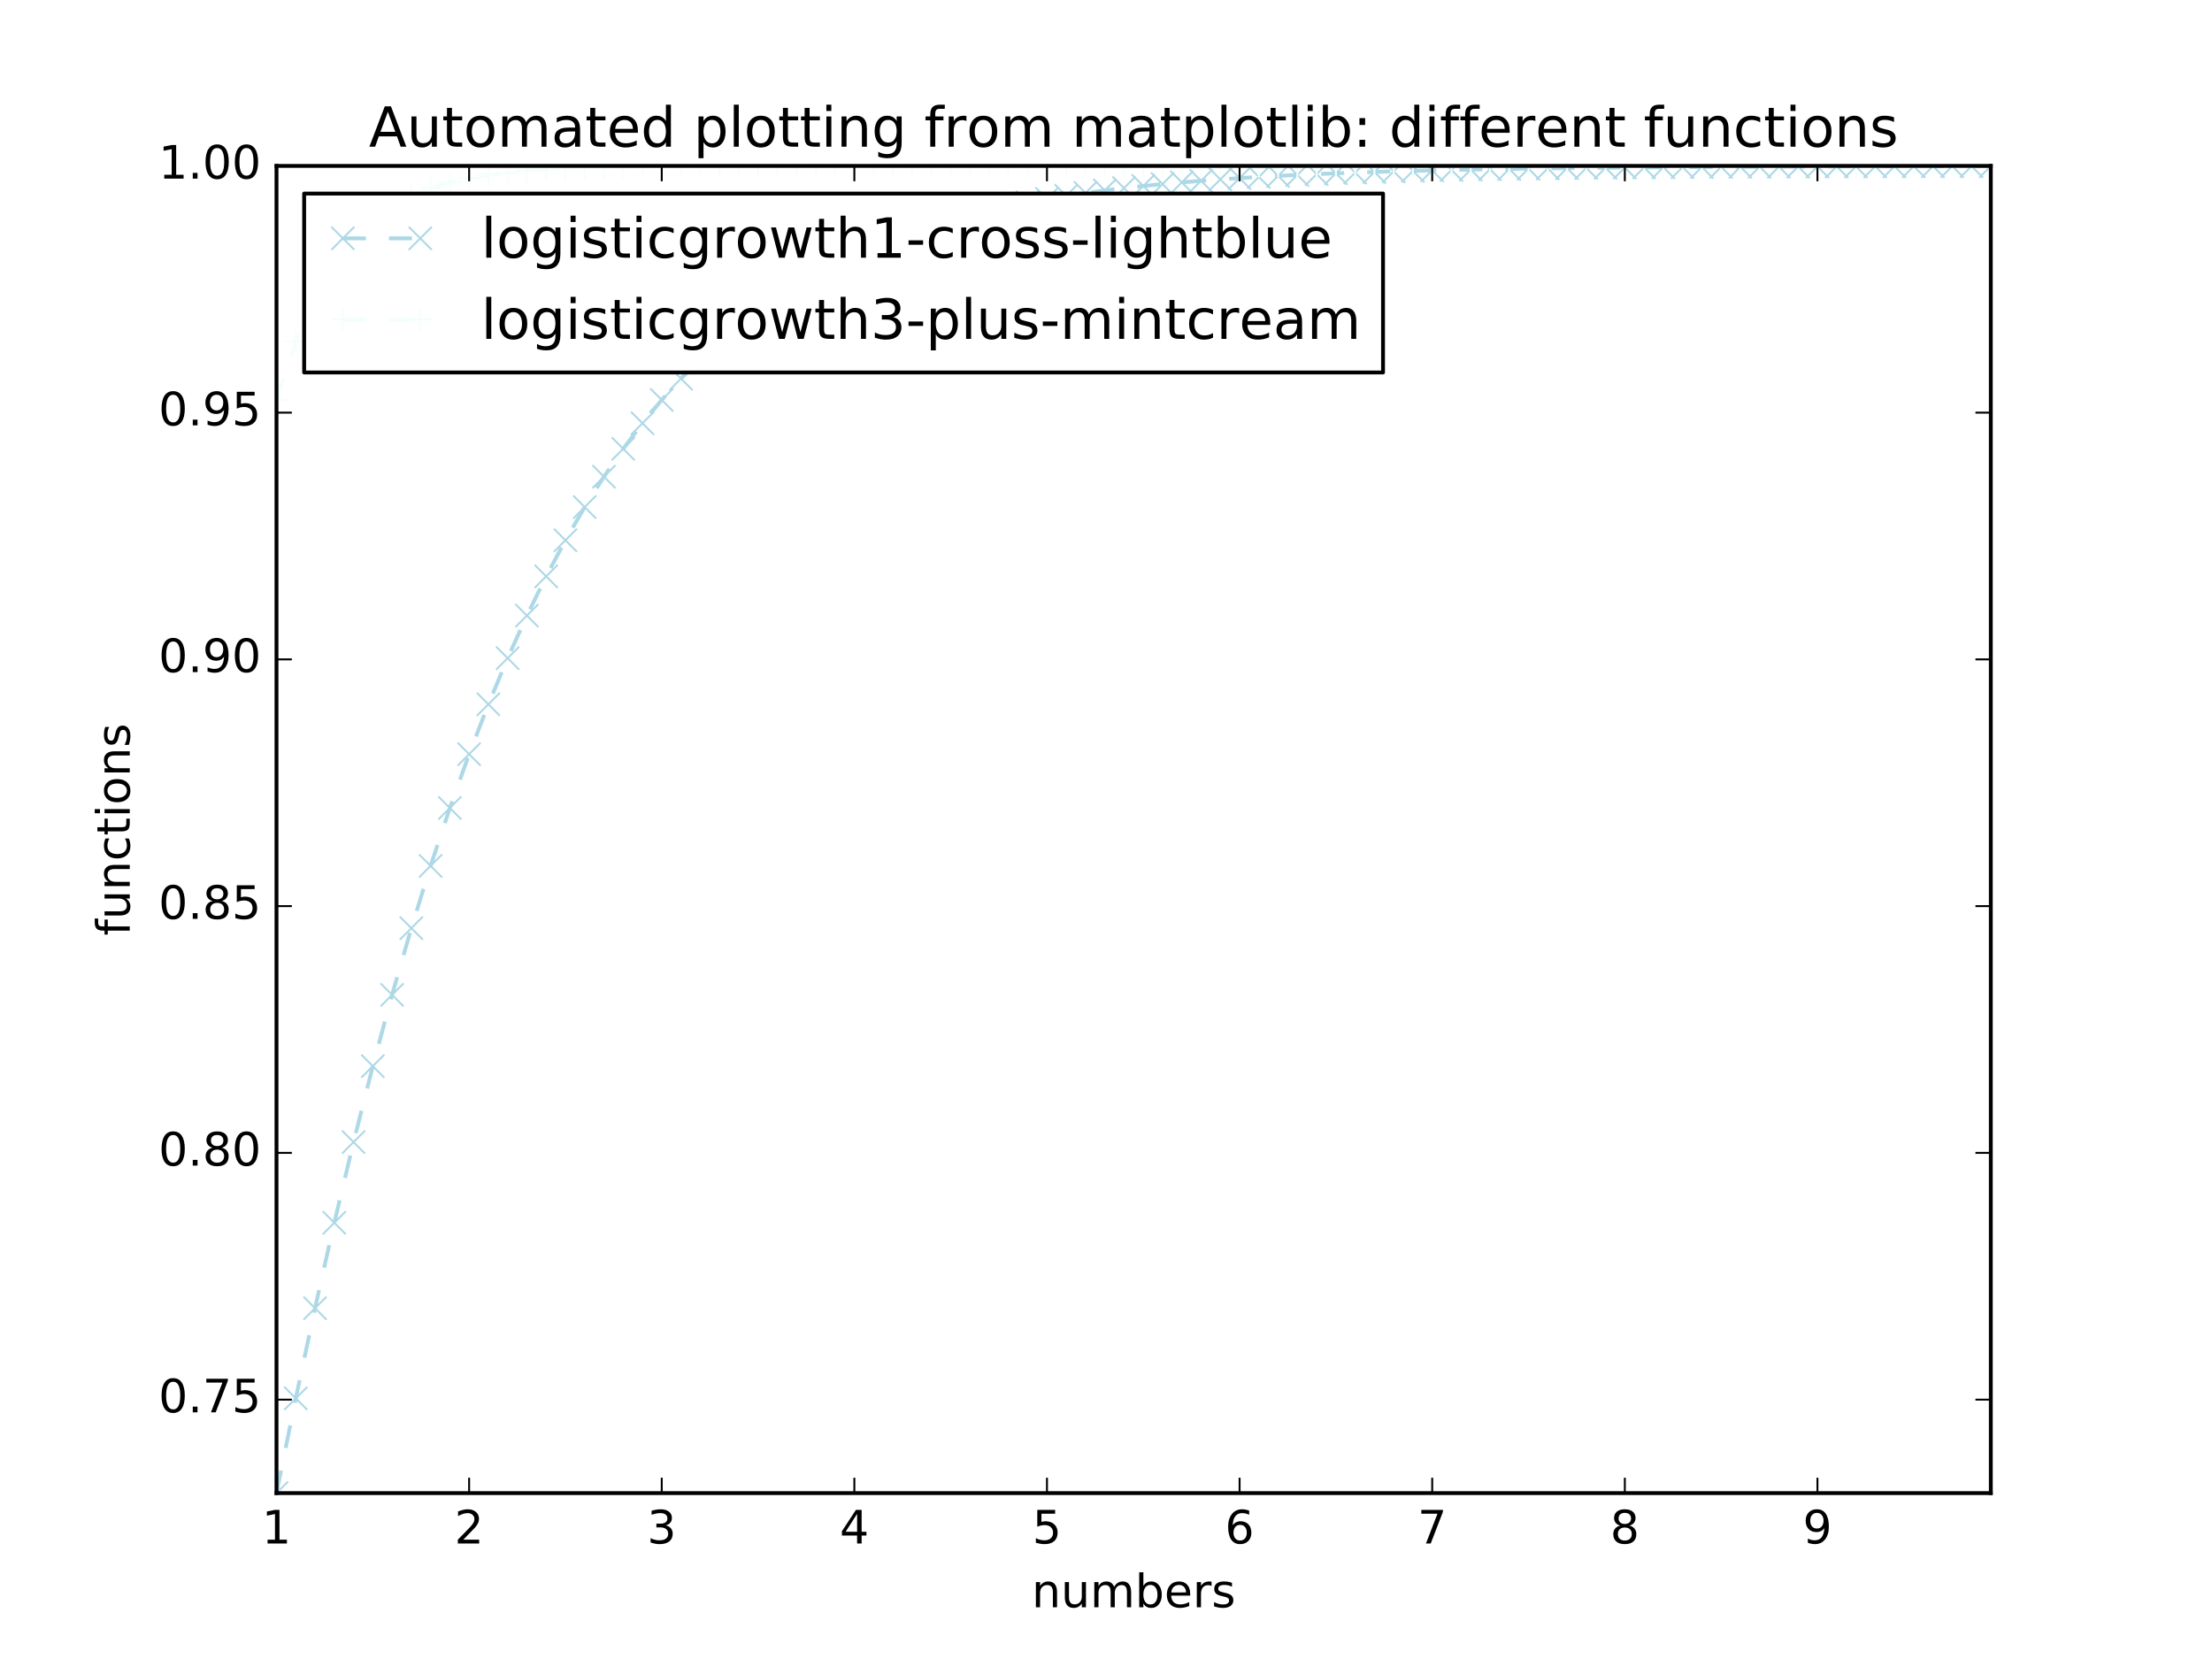 <?xml version="1.0" encoding="utf-8" standalone="no"?>
<!DOCTYPE svg PUBLIC "-//W3C//DTD SVG 1.1//EN"
  "http://www.w3.org/Graphics/SVG/1.1/DTD/svg11.dtd">
<!-- Created with matplotlib (http://matplotlib.org/) -->
<svg height="432pt" version="1.1" viewBox="0 0 576 432" width="576pt" xmlns="http://www.w3.org/2000/svg" xmlns:xlink="http://www.w3.org/1999/xlink">
 <defs>
  <style type="text/css">
*{stroke-linecap:butt;stroke-linejoin:round;stroke-miterlimit:100000;}
  </style>
 </defs>
 <g id="figure_1">
  <g id="patch_1">
   <path d="M 0 432 
L 576 432 
L 576 0 
L 0 0 
z
" style="fill:#ffffff;"/>
  </g>
  <g id="axes_1">
   <g id="patch_2">
    <path d="M 72 388.8 
L 518.4 388.8 
L 518.4 43.2 
L 72 43.2 
z
" style="fill:#ffffff;"/>
   </g>
   <g id="line2d_1">
    <path clip-path="url(#p8cfa46ae1d)" d="M 72 388.8 
L 77.016 364.125 
L 82.031 340.654 
L 87.047 318.41 
L 92.063 297.401 
L 97.079 277.624 
L 102.094 259.063 
L 107.11 241.694 
L 112.126 225.484 
L 117.142 210.394 
L 122.157 196.38 
L 127.173 183.394 
L 132.189 171.383 
L 137.204 160.296 
L 142.22 150.08 
L 147.236 140.681 
L 152.252 132.046 
L 157.267 124.123 
L 162.283 116.864 
L 167.299 110.219 
L 172.315 104.144 
L 177.33 98.594 
L 182.346 93.529 
L 187.362 88.91 
L 192.378 84.701 
L 197.393 80.867 
L 202.409 77.378 
L 207.425 74.204 
L 212.44 71.318 
L 217.456 68.696 
L 222.472 66.313 
L 227.488 64.149 
L 232.503 62.185 
L 237.519 60.403 
L 242.535 58.786 
L 247.551 57.319 
L 252.566 55.988 
L 257.582 54.782 
L 262.598 53.689 
L 267.613 52.698 
L 272.629 51.801 
L 277.645 50.987 
L 282.661 50.25 
L 287.676 49.583 
L 292.692 48.978 
L 297.708 48.43 
L 302.724 47.934 
L 307.739 47.485 
L 312.755 47.079 
L 317.771 46.711 
L 322.787 46.377 
L 327.802 46.076 
L 332.818 45.803 
L 337.834 45.555 
L 342.849 45.332 
L 347.865 45.129 
L 352.881 44.946 
L 357.897 44.78 
L 362.912 44.63 
L 367.928 44.494 
L 372.944 44.371 
L 377.96 44.259 
L 382.975 44.159 
L 387.991 44.068 
L 393.007 43.985 
L 398.022 43.91 
L 403.038 43.843 
L 408.054 43.782 
L 413.07 43.726 
L 418.085 43.676 
L 423.101 43.631 
L 428.117 43.59 
L 433.133 43.553 
L 438.148 43.519 
L 443.164 43.489 
L 448.18 43.461 
L 453.196 43.437 
L 458.211 43.414 
L 463.227 43.394 
L 468.243 43.375 
L 473.258 43.359 
L 478.274 43.343 
L 483.29 43.33 
L 488.306 43.317 
L 493.321 43.306 
L 498.337 43.296 
L 503.353 43.287 
L 508.369 43.279 
L 513.384 43.271 
L 518.4 43.264 
" style="fill:none;stroke:#add8e6;stroke-dasharray:6,6;stroke-dashoffset:0.0;"/>
    <defs>
     <path d="M -3 3 
L 3 -3 
M -3 -3 
L 3 3 
" id="md447874182" style="stroke:#add8e6;stroke-width:0.5;"/>
    </defs>
    <g clip-path="url(#p8cfa46ae1d)">
     <use style="fill:none;stroke:#add8e6;stroke-width:0.5;" x="72.0" xlink:href="#md447874182" y="388.8"/>
     <use style="fill:none;stroke:#add8e6;stroke-width:0.5;" x="77.016" xlink:href="#md447874182" y="364.125"/>
     <use style="fill:none;stroke:#add8e6;stroke-width:0.5;" x="82.031" xlink:href="#md447874182" y="340.654"/>
     <use style="fill:none;stroke:#add8e6;stroke-width:0.5;" x="87.047" xlink:href="#md447874182" y="318.41"/>
     <use style="fill:none;stroke:#add8e6;stroke-width:0.5;" x="92.063" xlink:href="#md447874182" y="297.401"/>
     <use style="fill:none;stroke:#add8e6;stroke-width:0.5;" x="97.079" xlink:href="#md447874182" y="277.624"/>
     <use style="fill:none;stroke:#add8e6;stroke-width:0.5;" x="102.094" xlink:href="#md447874182" y="259.063"/>
     <use style="fill:none;stroke:#add8e6;stroke-width:0.5;" x="107.11" xlink:href="#md447874182" y="241.694"/>
     <use style="fill:none;stroke:#add8e6;stroke-width:0.5;" x="112.126" xlink:href="#md447874182" y="225.484"/>
     <use style="fill:none;stroke:#add8e6;stroke-width:0.5;" x="117.142" xlink:href="#md447874182" y="210.394"/>
     <use style="fill:none;stroke:#add8e6;stroke-width:0.5;" x="122.157" xlink:href="#md447874182" y="196.38"/>
     <use style="fill:none;stroke:#add8e6;stroke-width:0.5;" x="127.173" xlink:href="#md447874182" y="183.394"/>
     <use style="fill:none;stroke:#add8e6;stroke-width:0.5;" x="132.189" xlink:href="#md447874182" y="171.383"/>
     <use style="fill:none;stroke:#add8e6;stroke-width:0.5;" x="137.204" xlink:href="#md447874182" y="160.296"/>
     <use style="fill:none;stroke:#add8e6;stroke-width:0.5;" x="142.22" xlink:href="#md447874182" y="150.08"/>
     <use style="fill:none;stroke:#add8e6;stroke-width:0.5;" x="147.236" xlink:href="#md447874182" y="140.681"/>
     <use style="fill:none;stroke:#add8e6;stroke-width:0.5;" x="152.252" xlink:href="#md447874182" y="132.046"/>
     <use style="fill:none;stroke:#add8e6;stroke-width:0.5;" x="157.267" xlink:href="#md447874182" y="124.123"/>
     <use style="fill:none;stroke:#add8e6;stroke-width:0.5;" x="162.283" xlink:href="#md447874182" y="116.864"/>
     <use style="fill:none;stroke:#add8e6;stroke-width:0.5;" x="167.299" xlink:href="#md447874182" y="110.219"/>
     <use style="fill:none;stroke:#add8e6;stroke-width:0.5;" x="172.315" xlink:href="#md447874182" y="104.144"/>
     <use style="fill:none;stroke:#add8e6;stroke-width:0.5;" x="177.33" xlink:href="#md447874182" y="98.594"/>
     <use style="fill:none;stroke:#add8e6;stroke-width:0.5;" x="182.346" xlink:href="#md447874182" y="93.529"/>
     <use style="fill:none;stroke:#add8e6;stroke-width:0.5;" x="187.362" xlink:href="#md447874182" y="88.91"/>
     <use style="fill:none;stroke:#add8e6;stroke-width:0.5;" x="192.378" xlink:href="#md447874182" y="84.701"/>
     <use style="fill:none;stroke:#add8e6;stroke-width:0.5;" x="197.393" xlink:href="#md447874182" y="80.867"/>
     <use style="fill:none;stroke:#add8e6;stroke-width:0.5;" x="202.409" xlink:href="#md447874182" y="77.378"/>
     <use style="fill:none;stroke:#add8e6;stroke-width:0.5;" x="207.425" xlink:href="#md447874182" y="74.204"/>
     <use style="fill:none;stroke:#add8e6;stroke-width:0.5;" x="212.44" xlink:href="#md447874182" y="71.318"/>
     <use style="fill:none;stroke:#add8e6;stroke-width:0.5;" x="217.456" xlink:href="#md447874182" y="68.696"/>
     <use style="fill:none;stroke:#add8e6;stroke-width:0.5;" x="222.472" xlink:href="#md447874182" y="66.313"/>
     <use style="fill:none;stroke:#add8e6;stroke-width:0.5;" x="227.488" xlink:href="#md447874182" y="64.149"/>
     <use style="fill:none;stroke:#add8e6;stroke-width:0.5;" x="232.503" xlink:href="#md447874182" y="62.185"/>
     <use style="fill:none;stroke:#add8e6;stroke-width:0.5;" x="237.519" xlink:href="#md447874182" y="60.403"/>
     <use style="fill:none;stroke:#add8e6;stroke-width:0.5;" x="242.535" xlink:href="#md447874182" y="58.786"/>
     <use style="fill:none;stroke:#add8e6;stroke-width:0.5;" x="247.551" xlink:href="#md447874182" y="57.319"/>
     <use style="fill:none;stroke:#add8e6;stroke-width:0.5;" x="252.566" xlink:href="#md447874182" y="55.988"/>
     <use style="fill:none;stroke:#add8e6;stroke-width:0.5;" x="257.582" xlink:href="#md447874182" y="54.782"/>
     <use style="fill:none;stroke:#add8e6;stroke-width:0.5;" x="262.598" xlink:href="#md447874182" y="53.689"/>
     <use style="fill:none;stroke:#add8e6;stroke-width:0.5;" x="267.613" xlink:href="#md447874182" y="52.698"/>
     <use style="fill:none;stroke:#add8e6;stroke-width:0.5;" x="272.629" xlink:href="#md447874182" y="51.801"/>
     <use style="fill:none;stroke:#add8e6;stroke-width:0.5;" x="277.645" xlink:href="#md447874182" y="50.987"/>
     <use style="fill:none;stroke:#add8e6;stroke-width:0.5;" x="282.661" xlink:href="#md447874182" y="50.25"/>
     <use style="fill:none;stroke:#add8e6;stroke-width:0.5;" x="287.676" xlink:href="#md447874182" y="49.583"/>
     <use style="fill:none;stroke:#add8e6;stroke-width:0.5;" x="292.692" xlink:href="#md447874182" y="48.978"/>
     <use style="fill:none;stroke:#add8e6;stroke-width:0.5;" x="297.708" xlink:href="#md447874182" y="48.43"/>
     <use style="fill:none;stroke:#add8e6;stroke-width:0.5;" x="302.724" xlink:href="#md447874182" y="47.934"/>
     <use style="fill:none;stroke:#add8e6;stroke-width:0.5;" x="307.739" xlink:href="#md447874182" y="47.485"/>
     <use style="fill:none;stroke:#add8e6;stroke-width:0.5;" x="312.755" xlink:href="#md447874182" y="47.079"/>
     <use style="fill:none;stroke:#add8e6;stroke-width:0.5;" x="317.771" xlink:href="#md447874182" y="46.711"/>
     <use style="fill:none;stroke:#add8e6;stroke-width:0.5;" x="322.787" xlink:href="#md447874182" y="46.377"/>
     <use style="fill:none;stroke:#add8e6;stroke-width:0.5;" x="327.802" xlink:href="#md447874182" y="46.076"/>
     <use style="fill:none;stroke:#add8e6;stroke-width:0.5;" x="332.818" xlink:href="#md447874182" y="45.803"/>
     <use style="fill:none;stroke:#add8e6;stroke-width:0.5;" x="337.834" xlink:href="#md447874182" y="45.555"/>
     <use style="fill:none;stroke:#add8e6;stroke-width:0.5;" x="342.849" xlink:href="#md447874182" y="45.332"/>
     <use style="fill:none;stroke:#add8e6;stroke-width:0.5;" x="347.865" xlink:href="#md447874182" y="45.129"/>
     <use style="fill:none;stroke:#add8e6;stroke-width:0.5;" x="352.881" xlink:href="#md447874182" y="44.946"/>
     <use style="fill:none;stroke:#add8e6;stroke-width:0.5;" x="357.897" xlink:href="#md447874182" y="44.78"/>
     <use style="fill:none;stroke:#add8e6;stroke-width:0.5;" x="362.912" xlink:href="#md447874182" y="44.63"/>
     <use style="fill:none;stroke:#add8e6;stroke-width:0.5;" x="367.928" xlink:href="#md447874182" y="44.494"/>
     <use style="fill:none;stroke:#add8e6;stroke-width:0.5;" x="372.944" xlink:href="#md447874182" y="44.371"/>
     <use style="fill:none;stroke:#add8e6;stroke-width:0.5;" x="377.96" xlink:href="#md447874182" y="44.259"/>
     <use style="fill:none;stroke:#add8e6;stroke-width:0.5;" x="382.975" xlink:href="#md447874182" y="44.159"/>
     <use style="fill:none;stroke:#add8e6;stroke-width:0.5;" x="387.991" xlink:href="#md447874182" y="44.068"/>
     <use style="fill:none;stroke:#add8e6;stroke-width:0.5;" x="393.007" xlink:href="#md447874182" y="43.985"/>
     <use style="fill:none;stroke:#add8e6;stroke-width:0.5;" x="398.022" xlink:href="#md447874182" y="43.91"/>
     <use style="fill:none;stroke:#add8e6;stroke-width:0.5;" x="403.038" xlink:href="#md447874182" y="43.843"/>
     <use style="fill:none;stroke:#add8e6;stroke-width:0.5;" x="408.054" xlink:href="#md447874182" y="43.782"/>
     <use style="fill:none;stroke:#add8e6;stroke-width:0.5;" x="413.07" xlink:href="#md447874182" y="43.726"/>
     <use style="fill:none;stroke:#add8e6;stroke-width:0.5;" x="418.085" xlink:href="#md447874182" y="43.676"/>
     <use style="fill:none;stroke:#add8e6;stroke-width:0.5;" x="423.101" xlink:href="#md447874182" y="43.631"/>
     <use style="fill:none;stroke:#add8e6;stroke-width:0.5;" x="428.117" xlink:href="#md447874182" y="43.59"/>
     <use style="fill:none;stroke:#add8e6;stroke-width:0.5;" x="433.133" xlink:href="#md447874182" y="43.553"/>
     <use style="fill:none;stroke:#add8e6;stroke-width:0.5;" x="438.148" xlink:href="#md447874182" y="43.519"/>
     <use style="fill:none;stroke:#add8e6;stroke-width:0.5;" x="443.164" xlink:href="#md447874182" y="43.489"/>
     <use style="fill:none;stroke:#add8e6;stroke-width:0.5;" x="448.18" xlink:href="#md447874182" y="43.461"/>
     <use style="fill:none;stroke:#add8e6;stroke-width:0.5;" x="453.196" xlink:href="#md447874182" y="43.437"/>
     <use style="fill:none;stroke:#add8e6;stroke-width:0.5;" x="458.211" xlink:href="#md447874182" y="43.414"/>
     <use style="fill:none;stroke:#add8e6;stroke-width:0.5;" x="463.227" xlink:href="#md447874182" y="43.394"/>
     <use style="fill:none;stroke:#add8e6;stroke-width:0.5;" x="468.243" xlink:href="#md447874182" y="43.375"/>
     <use style="fill:none;stroke:#add8e6;stroke-width:0.5;" x="473.258" xlink:href="#md447874182" y="43.359"/>
     <use style="fill:none;stroke:#add8e6;stroke-width:0.5;" x="478.274" xlink:href="#md447874182" y="43.343"/>
     <use style="fill:none;stroke:#add8e6;stroke-width:0.5;" x="483.29" xlink:href="#md447874182" y="43.33"/>
     <use style="fill:none;stroke:#add8e6;stroke-width:0.5;" x="488.306" xlink:href="#md447874182" y="43.317"/>
     <use style="fill:none;stroke:#add8e6;stroke-width:0.5;" x="493.321" xlink:href="#md447874182" y="43.306"/>
     <use style="fill:none;stroke:#add8e6;stroke-width:0.5;" x="498.337" xlink:href="#md447874182" y="43.296"/>
     <use style="fill:none;stroke:#add8e6;stroke-width:0.5;" x="503.353" xlink:href="#md447874182" y="43.287"/>
     <use style="fill:none;stroke:#add8e6;stroke-width:0.5;" x="508.369" xlink:href="#md447874182" y="43.279"/>
     <use style="fill:none;stroke:#add8e6;stroke-width:0.5;" x="513.384" xlink:href="#md447874182" y="43.271"/>
     <use style="fill:none;stroke:#add8e6;stroke-width:0.5;" x="518.4" xlink:href="#md447874182" y="43.264"/>
    </g>
   </g>
   <g id="line2d_2">
    <path clip-path="url(#p8cfa46ae1d)" d="M 72 104.144 
L 77.016 88.91 
L 82.031 77.378 
L 87.047 68.696 
L 92.063 62.185 
L 97.079 57.319 
L 102.094 53.689 
L 107.11 50.987 
L 112.126 48.978 
L 117.142 47.485 
L 122.157 46.377 
L 127.173 45.555 
L 132.189 44.946 
L 137.204 44.494 
L 142.22 44.159 
L 147.236 43.91 
L 152.252 43.726 
L 157.267 43.59 
L 162.283 43.489 
L 167.299 43.414 
L 172.315 43.359 
L 177.33 43.317 
L 182.346 43.287 
L 187.362 43.264 
L 192.378 43.248 
L 197.393 43.235 
L 202.409 43.226 
L 207.425 43.219 
L 212.44 43.214 
L 217.456 43.211 
L 222.472 43.208 
L 227.488 43.206 
L 232.503 43.204 
L 237.519 43.203 
L 242.535 43.202 
L 247.551 43.202 
L 252.566 43.201 
L 257.582 43.201 
L 262.598 43.201 
L 267.613 43.201 
L 272.629 43.2 
L 277.645 43.2 
L 282.661 43.2 
L 287.676 43.2 
L 292.692 43.2 
L 297.708 43.2 
L 302.724 43.2 
L 307.739 43.2 
L 312.755 43.2 
L 317.771 43.2 
L 322.787 43.2 
L 327.802 43.2 
L 332.818 43.2 
L 337.834 43.2 
L 342.849 43.2 
L 347.865 43.2 
L 352.881 43.2 
L 357.897 43.2 
L 362.912 43.2 
L 367.928 43.2 
L 372.944 43.2 
L 377.96 43.2 
L 382.975 43.2 
L 387.991 43.2 
L 393.007 43.2 
L 398.022 43.2 
L 403.038 43.2 
L 408.054 43.2 
L 413.07 43.2 
L 418.085 43.2 
L 423.101 43.2 
L 428.117 43.2 
L 433.133 43.2 
L 438.148 43.2 
L 443.164 43.2 
L 448.18 43.2 
L 453.196 43.2 
L 458.211 43.2 
L 463.227 43.2 
L 468.243 43.2 
L 473.258 43.2 
L 478.274 43.2 
L 483.29 43.2 
L 488.306 43.2 
L 493.321 43.2 
L 498.337 43.2 
L 503.353 43.2 
L 508.369 43.2 
L 513.384 43.2 
L 518.4 43.2 
" style="fill:none;stroke:#f5fffa;stroke-dasharray:6,6;stroke-dashoffset:0.0;"/>
    <defs>
     <path d="M -3 0 
L 3 0 
M 0 3 
L 0 -3 
" id="mdcd2371ad7" style="stroke:#f5fffa;stroke-width:0.5;"/>
    </defs>
    <g clip-path="url(#p8cfa46ae1d)">
     <use style="fill:none;stroke:#f5fffa;stroke-width:0.5;" x="72.0" xlink:href="#mdcd2371ad7" y="104.144"/>
     <use style="fill:none;stroke:#f5fffa;stroke-width:0.5;" x="77.016" xlink:href="#mdcd2371ad7" y="88.91"/>
     <use style="fill:none;stroke:#f5fffa;stroke-width:0.5;" x="82.031" xlink:href="#mdcd2371ad7" y="77.378"/>
     <use style="fill:none;stroke:#f5fffa;stroke-width:0.5;" x="87.047" xlink:href="#mdcd2371ad7" y="68.696"/>
     <use style="fill:none;stroke:#f5fffa;stroke-width:0.5;" x="92.063" xlink:href="#mdcd2371ad7" y="62.185"/>
     <use style="fill:none;stroke:#f5fffa;stroke-width:0.5;" x="97.079" xlink:href="#mdcd2371ad7" y="57.319"/>
     <use style="fill:none;stroke:#f5fffa;stroke-width:0.5;" x="102.094" xlink:href="#mdcd2371ad7" y="53.689"/>
     <use style="fill:none;stroke:#f5fffa;stroke-width:0.5;" x="107.11" xlink:href="#mdcd2371ad7" y="50.987"/>
     <use style="fill:none;stroke:#f5fffa;stroke-width:0.5;" x="112.126" xlink:href="#mdcd2371ad7" y="48.978"/>
     <use style="fill:none;stroke:#f5fffa;stroke-width:0.5;" x="117.142" xlink:href="#mdcd2371ad7" y="47.485"/>
     <use style="fill:none;stroke:#f5fffa;stroke-width:0.5;" x="122.157" xlink:href="#mdcd2371ad7" y="46.377"/>
     <use style="fill:none;stroke:#f5fffa;stroke-width:0.5;" x="127.173" xlink:href="#mdcd2371ad7" y="45.555"/>
     <use style="fill:none;stroke:#f5fffa;stroke-width:0.5;" x="132.189" xlink:href="#mdcd2371ad7" y="44.946"/>
     <use style="fill:none;stroke:#f5fffa;stroke-width:0.5;" x="137.204" xlink:href="#mdcd2371ad7" y="44.494"/>
     <use style="fill:none;stroke:#f5fffa;stroke-width:0.5;" x="142.22" xlink:href="#mdcd2371ad7" y="44.159"/>
     <use style="fill:none;stroke:#f5fffa;stroke-width:0.5;" x="147.236" xlink:href="#mdcd2371ad7" y="43.91"/>
     <use style="fill:none;stroke:#f5fffa;stroke-width:0.5;" x="152.252" xlink:href="#mdcd2371ad7" y="43.726"/>
     <use style="fill:none;stroke:#f5fffa;stroke-width:0.5;" x="157.267" xlink:href="#mdcd2371ad7" y="43.59"/>
     <use style="fill:none;stroke:#f5fffa;stroke-width:0.5;" x="162.283" xlink:href="#mdcd2371ad7" y="43.489"/>
     <use style="fill:none;stroke:#f5fffa;stroke-width:0.5;" x="167.299" xlink:href="#mdcd2371ad7" y="43.414"/>
     <use style="fill:none;stroke:#f5fffa;stroke-width:0.5;" x="172.315" xlink:href="#mdcd2371ad7" y="43.359"/>
     <use style="fill:none;stroke:#f5fffa;stroke-width:0.5;" x="177.33" xlink:href="#mdcd2371ad7" y="43.317"/>
     <use style="fill:none;stroke:#f5fffa;stroke-width:0.5;" x="182.346" xlink:href="#mdcd2371ad7" y="43.287"/>
     <use style="fill:none;stroke:#f5fffa;stroke-width:0.5;" x="187.362" xlink:href="#mdcd2371ad7" y="43.264"/>
     <use style="fill:none;stroke:#f5fffa;stroke-width:0.5;" x="192.378" xlink:href="#mdcd2371ad7" y="43.248"/>
     <use style="fill:none;stroke:#f5fffa;stroke-width:0.5;" x="197.393" xlink:href="#mdcd2371ad7" y="43.235"/>
     <use style="fill:none;stroke:#f5fffa;stroke-width:0.5;" x="202.409" xlink:href="#mdcd2371ad7" y="43.226"/>
     <use style="fill:none;stroke:#f5fffa;stroke-width:0.5;" x="207.425" xlink:href="#mdcd2371ad7" y="43.219"/>
     <use style="fill:none;stroke:#f5fffa;stroke-width:0.5;" x="212.44" xlink:href="#mdcd2371ad7" y="43.214"/>
     <use style="fill:none;stroke:#f5fffa;stroke-width:0.5;" x="217.456" xlink:href="#mdcd2371ad7" y="43.211"/>
     <use style="fill:none;stroke:#f5fffa;stroke-width:0.5;" x="222.472" xlink:href="#mdcd2371ad7" y="43.208"/>
     <use style="fill:none;stroke:#f5fffa;stroke-width:0.5;" x="227.488" xlink:href="#mdcd2371ad7" y="43.206"/>
     <use style="fill:none;stroke:#f5fffa;stroke-width:0.5;" x="232.503" xlink:href="#mdcd2371ad7" y="43.204"/>
     <use style="fill:none;stroke:#f5fffa;stroke-width:0.5;" x="237.519" xlink:href="#mdcd2371ad7" y="43.203"/>
     <use style="fill:none;stroke:#f5fffa;stroke-width:0.5;" x="242.535" xlink:href="#mdcd2371ad7" y="43.202"/>
     <use style="fill:none;stroke:#f5fffa;stroke-width:0.5;" x="247.551" xlink:href="#mdcd2371ad7" y="43.202"/>
     <use style="fill:none;stroke:#f5fffa;stroke-width:0.5;" x="252.566" xlink:href="#mdcd2371ad7" y="43.201"/>
     <use style="fill:none;stroke:#f5fffa;stroke-width:0.5;" x="257.582" xlink:href="#mdcd2371ad7" y="43.201"/>
     <use style="fill:none;stroke:#f5fffa;stroke-width:0.5;" x="262.598" xlink:href="#mdcd2371ad7" y="43.201"/>
     <use style="fill:none;stroke:#f5fffa;stroke-width:0.5;" x="267.613" xlink:href="#mdcd2371ad7" y="43.201"/>
     <use style="fill:none;stroke:#f5fffa;stroke-width:0.5;" x="272.629" xlink:href="#mdcd2371ad7" y="43.2"/>
     <use style="fill:none;stroke:#f5fffa;stroke-width:0.5;" x="277.645" xlink:href="#mdcd2371ad7" y="43.2"/>
     <use style="fill:none;stroke:#f5fffa;stroke-width:0.5;" x="282.661" xlink:href="#mdcd2371ad7" y="43.2"/>
     <use style="fill:none;stroke:#f5fffa;stroke-width:0.5;" x="287.676" xlink:href="#mdcd2371ad7" y="43.2"/>
     <use style="fill:none;stroke:#f5fffa;stroke-width:0.5;" x="292.692" xlink:href="#mdcd2371ad7" y="43.2"/>
     <use style="fill:none;stroke:#f5fffa;stroke-width:0.5;" x="297.708" xlink:href="#mdcd2371ad7" y="43.2"/>
     <use style="fill:none;stroke:#f5fffa;stroke-width:0.5;" x="302.724" xlink:href="#mdcd2371ad7" y="43.2"/>
     <use style="fill:none;stroke:#f5fffa;stroke-width:0.5;" x="307.739" xlink:href="#mdcd2371ad7" y="43.2"/>
     <use style="fill:none;stroke:#f5fffa;stroke-width:0.5;" x="312.755" xlink:href="#mdcd2371ad7" y="43.2"/>
     <use style="fill:none;stroke:#f5fffa;stroke-width:0.5;" x="317.771" xlink:href="#mdcd2371ad7" y="43.2"/>
     <use style="fill:none;stroke:#f5fffa;stroke-width:0.5;" x="322.787" xlink:href="#mdcd2371ad7" y="43.2"/>
     <use style="fill:none;stroke:#f5fffa;stroke-width:0.5;" x="327.802" xlink:href="#mdcd2371ad7" y="43.2"/>
     <use style="fill:none;stroke:#f5fffa;stroke-width:0.5;" x="332.818" xlink:href="#mdcd2371ad7" y="43.2"/>
     <use style="fill:none;stroke:#f5fffa;stroke-width:0.5;" x="337.834" xlink:href="#mdcd2371ad7" y="43.2"/>
     <use style="fill:none;stroke:#f5fffa;stroke-width:0.5;" x="342.849" xlink:href="#mdcd2371ad7" y="43.2"/>
     <use style="fill:none;stroke:#f5fffa;stroke-width:0.5;" x="347.865" xlink:href="#mdcd2371ad7" y="43.2"/>
     <use style="fill:none;stroke:#f5fffa;stroke-width:0.5;" x="352.881" xlink:href="#mdcd2371ad7" y="43.2"/>
     <use style="fill:none;stroke:#f5fffa;stroke-width:0.5;" x="357.897" xlink:href="#mdcd2371ad7" y="43.2"/>
     <use style="fill:none;stroke:#f5fffa;stroke-width:0.5;" x="362.912" xlink:href="#mdcd2371ad7" y="43.2"/>
     <use style="fill:none;stroke:#f5fffa;stroke-width:0.5;" x="367.928" xlink:href="#mdcd2371ad7" y="43.2"/>
     <use style="fill:none;stroke:#f5fffa;stroke-width:0.5;" x="372.944" xlink:href="#mdcd2371ad7" y="43.2"/>
     <use style="fill:none;stroke:#f5fffa;stroke-width:0.5;" x="377.96" xlink:href="#mdcd2371ad7" y="43.2"/>
     <use style="fill:none;stroke:#f5fffa;stroke-width:0.5;" x="382.975" xlink:href="#mdcd2371ad7" y="43.2"/>
     <use style="fill:none;stroke:#f5fffa;stroke-width:0.5;" x="387.991" xlink:href="#mdcd2371ad7" y="43.2"/>
     <use style="fill:none;stroke:#f5fffa;stroke-width:0.5;" x="393.007" xlink:href="#mdcd2371ad7" y="43.2"/>
     <use style="fill:none;stroke:#f5fffa;stroke-width:0.5;" x="398.022" xlink:href="#mdcd2371ad7" y="43.2"/>
     <use style="fill:none;stroke:#f5fffa;stroke-width:0.5;" x="403.038" xlink:href="#mdcd2371ad7" y="43.2"/>
     <use style="fill:none;stroke:#f5fffa;stroke-width:0.5;" x="408.054" xlink:href="#mdcd2371ad7" y="43.2"/>
     <use style="fill:none;stroke:#f5fffa;stroke-width:0.5;" x="413.07" xlink:href="#mdcd2371ad7" y="43.2"/>
     <use style="fill:none;stroke:#f5fffa;stroke-width:0.5;" x="418.085" xlink:href="#mdcd2371ad7" y="43.2"/>
     <use style="fill:none;stroke:#f5fffa;stroke-width:0.5;" x="423.101" xlink:href="#mdcd2371ad7" y="43.2"/>
     <use style="fill:none;stroke:#f5fffa;stroke-width:0.5;" x="428.117" xlink:href="#mdcd2371ad7" y="43.2"/>
     <use style="fill:none;stroke:#f5fffa;stroke-width:0.5;" x="433.133" xlink:href="#mdcd2371ad7" y="43.2"/>
     <use style="fill:none;stroke:#f5fffa;stroke-width:0.5;" x="438.148" xlink:href="#mdcd2371ad7" y="43.2"/>
     <use style="fill:none;stroke:#f5fffa;stroke-width:0.5;" x="443.164" xlink:href="#mdcd2371ad7" y="43.2"/>
     <use style="fill:none;stroke:#f5fffa;stroke-width:0.5;" x="448.18" xlink:href="#mdcd2371ad7" y="43.2"/>
     <use style="fill:none;stroke:#f5fffa;stroke-width:0.5;" x="453.196" xlink:href="#mdcd2371ad7" y="43.2"/>
     <use style="fill:none;stroke:#f5fffa;stroke-width:0.5;" x="458.211" xlink:href="#mdcd2371ad7" y="43.2"/>
     <use style="fill:none;stroke:#f5fffa;stroke-width:0.5;" x="463.227" xlink:href="#mdcd2371ad7" y="43.2"/>
     <use style="fill:none;stroke:#f5fffa;stroke-width:0.5;" x="468.243" xlink:href="#mdcd2371ad7" y="43.2"/>
     <use style="fill:none;stroke:#f5fffa;stroke-width:0.5;" x="473.258" xlink:href="#mdcd2371ad7" y="43.2"/>
     <use style="fill:none;stroke:#f5fffa;stroke-width:0.5;" x="478.274" xlink:href="#mdcd2371ad7" y="43.2"/>
     <use style="fill:none;stroke:#f5fffa;stroke-width:0.5;" x="483.29" xlink:href="#mdcd2371ad7" y="43.2"/>
     <use style="fill:none;stroke:#f5fffa;stroke-width:0.5;" x="488.306" xlink:href="#mdcd2371ad7" y="43.2"/>
     <use style="fill:none;stroke:#f5fffa;stroke-width:0.5;" x="493.321" xlink:href="#mdcd2371ad7" y="43.2"/>
     <use style="fill:none;stroke:#f5fffa;stroke-width:0.5;" x="498.337" xlink:href="#mdcd2371ad7" y="43.2"/>
     <use style="fill:none;stroke:#f5fffa;stroke-width:0.5;" x="503.353" xlink:href="#mdcd2371ad7" y="43.2"/>
     <use style="fill:none;stroke:#f5fffa;stroke-width:0.5;" x="508.369" xlink:href="#mdcd2371ad7" y="43.2"/>
     <use style="fill:none;stroke:#f5fffa;stroke-width:0.5;" x="513.384" xlink:href="#mdcd2371ad7" y="43.2"/>
     <use style="fill:none;stroke:#f5fffa;stroke-width:0.5;" x="518.4" xlink:href="#mdcd2371ad7" y="43.2"/>
    </g>
   </g>
   <g id="patch_3">
    <path d="M 72 43.2 
L 518.4 43.2 
" style="fill:none;stroke:#000000;stroke-linecap:square;stroke-linejoin:miter;"/>
   </g>
   <g id="patch_4">
    <path d="M 518.4 388.8 
L 518.4 43.2 
" style="fill:none;stroke:#000000;stroke-linecap:square;stroke-linejoin:miter;"/>
   </g>
   <g id="patch_5">
    <path d="M 72 388.8 
L 518.4 388.8 
" style="fill:none;stroke:#000000;stroke-linecap:square;stroke-linejoin:miter;"/>
   </g>
   <g id="patch_6">
    <path d="M 72 388.8 
L 72 43.2 
" style="fill:none;stroke:#000000;stroke-linecap:square;stroke-linejoin:miter;"/>
   </g>
   <g id="matplotlib.axis_1">
    <g id="xtick_1">
     <g id="line2d_3">
      <defs>
       <path d="M 0 0 
L 0 -4 
" id="m2eb2560832" style="stroke:#000000;stroke-width:0.5;"/>
      </defs>
      <g>
       <use style="stroke:#000000;stroke-width:0.5;" x="72.0" xlink:href="#m2eb2560832" y="388.8"/>
      </g>
     </g>
     <g id="line2d_4">
      <defs>
       <path d="M 0 0 
L 0 4 
" id="m2a9f5fb34b" style="stroke:#000000;stroke-width:0.5;"/>
      </defs>
      <g>
       <use style="stroke:#000000;stroke-width:0.5;" x="72.0" xlink:href="#m2a9f5fb34b" y="43.2"/>
      </g>
     </g>
     <g id="text_1">
      <!-- 1 -->
      <defs>
       <path d="M 12.406 8.297 
L 28.516 8.297 
L 28.516 63.922 
L 10.984 60.406 
L 10.984 69.391 
L 28.422 72.906 
L 38.281 72.906 
L 38.281 8.297 
L 54.391 8.297 
L 54.391 0 
L 12.406 0 
z
" id="BitstreamVeraSans-Roman-31"/>
      </defs>
      <g transform="translate(68.183 401.918)scale(0.12 -0.12)">
       <use xlink:href="#BitstreamVeraSans-Roman-31"/>
      </g>
     </g>
    </g>
    <g id="xtick_2">
     <g id="line2d_5">
      <g>
       <use style="stroke:#000000;stroke-width:0.5;" x="122.157" xlink:href="#m2eb2560832" y="388.8"/>
      </g>
     </g>
     <g id="line2d_6">
      <g>
       <use style="stroke:#000000;stroke-width:0.5;" x="122.157" xlink:href="#m2a9f5fb34b" y="43.2"/>
      </g>
     </g>
     <g id="text_2">
      <!-- 2 -->
      <defs>
       <path d="M 19.188 8.297 
L 53.609 8.297 
L 53.609 0 
L 7.328 0 
L 7.328 8.297 
Q 12.938 14.109 22.625 23.891 
Q 32.328 33.688 34.812 36.531 
Q 39.547 41.844 41.422 45.531 
Q 43.312 49.219 43.312 52.781 
Q 43.312 58.594 39.234 62.25 
Q 35.156 65.922 28.609 65.922 
Q 23.969 65.922 18.812 64.312 
Q 13.672 62.703 7.812 59.422 
L 7.812 69.391 
Q 13.766 71.781 18.938 73 
Q 24.125 74.219 28.422 74.219 
Q 39.75 74.219 46.484 68.547 
Q 53.219 62.891 53.219 53.422 
Q 53.219 48.922 51.531 44.891 
Q 49.859 40.875 45.406 35.406 
Q 44.188 33.984 37.641 27.219 
Q 31.109 20.453 19.188 8.297 
" id="BitstreamVeraSans-Roman-32"/>
      </defs>
      <g transform="translate(118.34 401.918)scale(0.12 -0.12)">
       <use xlink:href="#BitstreamVeraSans-Roman-32"/>
      </g>
     </g>
    </g>
    <g id="xtick_3">
     <g id="line2d_7">
      <g>
       <use style="stroke:#000000;stroke-width:0.5;" x="172.315" xlink:href="#m2eb2560832" y="388.8"/>
      </g>
     </g>
     <g id="line2d_8">
      <g>
       <use style="stroke:#000000;stroke-width:0.5;" x="172.315" xlink:href="#m2a9f5fb34b" y="43.2"/>
      </g>
     </g>
     <g id="text_3">
      <!-- 3 -->
      <defs>
       <path d="M 40.578 39.312 
Q 47.656 37.797 51.625 33 
Q 55.609 28.219 55.609 21.188 
Q 55.609 10.406 48.188 4.484 
Q 40.766 -1.422 27.094 -1.422 
Q 22.516 -1.422 17.656 -0.516 
Q 12.797 0.391 7.625 2.203 
L 7.625 11.719 
Q 11.719 9.328 16.594 8.109 
Q 21.484 6.891 26.812 6.891 
Q 36.078 6.891 40.938 10.547 
Q 45.797 14.203 45.797 21.188 
Q 45.797 27.641 41.281 31.266 
Q 36.766 34.906 28.719 34.906 
L 20.219 34.906 
L 20.219 43.016 
L 29.109 43.016 
Q 36.375 43.016 40.234 45.922 
Q 44.094 48.828 44.094 54.297 
Q 44.094 59.906 40.109 62.906 
Q 36.141 65.922 28.719 65.922 
Q 24.656 65.922 20.016 65.031 
Q 15.375 64.156 9.812 62.312 
L 9.812 71.094 
Q 15.438 72.656 20.344 73.438 
Q 25.25 74.219 29.594 74.219 
Q 40.828 74.219 47.359 69.109 
Q 53.906 64.016 53.906 55.328 
Q 53.906 49.266 50.438 45.094 
Q 46.969 40.922 40.578 39.312 
" id="BitstreamVeraSans-Roman-33"/>
      </defs>
      <g transform="translate(168.497 401.918)scale(0.12 -0.12)">
       <use xlink:href="#BitstreamVeraSans-Roman-33"/>
      </g>
     </g>
    </g>
    <g id="xtick_4">
     <g id="line2d_9">
      <g>
       <use style="stroke:#000000;stroke-width:0.5;" x="222.472" xlink:href="#m2eb2560832" y="388.8"/>
      </g>
     </g>
     <g id="line2d_10">
      <g>
       <use style="stroke:#000000;stroke-width:0.5;" x="222.472" xlink:href="#m2a9f5fb34b" y="43.2"/>
      </g>
     </g>
     <g id="text_4">
      <!-- 4 -->
      <defs>
       <path d="M 37.797 64.312 
L 12.891 25.391 
L 37.797 25.391 
z
M 35.203 72.906 
L 47.609 72.906 
L 47.609 25.391 
L 58.016 25.391 
L 58.016 17.188 
L 47.609 17.188 
L 47.609 0 
L 37.797 0 
L 37.797 17.188 
L 4.891 17.188 
L 4.891 26.703 
z
" id="BitstreamVeraSans-Roman-34"/>
      </defs>
      <g transform="translate(218.654 401.918)scale(0.12 -0.12)">
       <use xlink:href="#BitstreamVeraSans-Roman-34"/>
      </g>
     </g>
    </g>
    <g id="xtick_5">
     <g id="line2d_11">
      <g>
       <use style="stroke:#000000;stroke-width:0.5;" x="272.629" xlink:href="#m2eb2560832" y="388.8"/>
      </g>
     </g>
     <g id="line2d_12">
      <g>
       <use style="stroke:#000000;stroke-width:0.5;" x="272.629" xlink:href="#m2a9f5fb34b" y="43.2"/>
      </g>
     </g>
     <g id="text_5">
      <!-- 5 -->
      <defs>
       <path d="M 10.797 72.906 
L 49.516 72.906 
L 49.516 64.594 
L 19.828 64.594 
L 19.828 46.734 
Q 21.969 47.469 24.109 47.828 
Q 26.266 48.188 28.422 48.188 
Q 40.625 48.188 47.75 41.5 
Q 54.891 34.812 54.891 23.391 
Q 54.891 11.625 47.562 5.094 
Q 40.234 -1.422 26.906 -1.422 
Q 22.312 -1.422 17.547 -0.641 
Q 12.797 0.141 7.719 1.703 
L 7.719 11.625 
Q 12.109 9.234 16.797 8.062 
Q 21.484 6.891 26.703 6.891 
Q 35.156 6.891 40.078 11.328 
Q 45.016 15.766 45.016 23.391 
Q 45.016 31 40.078 35.438 
Q 35.156 39.891 26.703 39.891 
Q 22.75 39.891 18.812 39.016 
Q 14.891 38.141 10.797 36.281 
z
" id="BitstreamVeraSans-Roman-35"/>
      </defs>
      <g transform="translate(268.812 401.918)scale(0.12 -0.12)">
       <use xlink:href="#BitstreamVeraSans-Roman-35"/>
      </g>
     </g>
    </g>
    <g id="xtick_6">
     <g id="line2d_13">
      <g>
       <use style="stroke:#000000;stroke-width:0.5;" x="322.787" xlink:href="#m2eb2560832" y="388.8"/>
      </g>
     </g>
     <g id="line2d_14">
      <g>
       <use style="stroke:#000000;stroke-width:0.5;" x="322.787" xlink:href="#m2a9f5fb34b" y="43.2"/>
      </g>
     </g>
     <g id="text_6">
      <!-- 6 -->
      <defs>
       <path d="M 33.016 40.375 
Q 26.375 40.375 22.484 35.828 
Q 18.609 31.297 18.609 23.391 
Q 18.609 15.531 22.484 10.953 
Q 26.375 6.391 33.016 6.391 
Q 39.656 6.391 43.531 10.953 
Q 47.406 15.531 47.406 23.391 
Q 47.406 31.297 43.531 35.828 
Q 39.656 40.375 33.016 40.375 
M 52.594 71.297 
L 52.594 62.312 
Q 48.875 64.062 45.094 64.984 
Q 41.312 65.922 37.594 65.922 
Q 27.828 65.922 22.672 59.328 
Q 17.531 52.734 16.797 39.406 
Q 19.672 43.656 24.016 45.922 
Q 28.375 48.188 33.594 48.188 
Q 44.578 48.188 50.953 41.516 
Q 57.328 34.859 57.328 23.391 
Q 57.328 12.156 50.688 5.359 
Q 44.047 -1.422 33.016 -1.422 
Q 20.359 -1.422 13.672 8.266 
Q 6.984 17.969 6.984 36.375 
Q 6.984 53.656 15.188 63.938 
Q 23.391 74.219 37.203 74.219 
Q 40.922 74.219 44.703 73.484 
Q 48.484 72.75 52.594 71.297 
" id="BitstreamVeraSans-Roman-36"/>
      </defs>
      <g transform="translate(318.969 401.918)scale(0.12 -0.12)">
       <use xlink:href="#BitstreamVeraSans-Roman-36"/>
      </g>
     </g>
    </g>
    <g id="xtick_7">
     <g id="line2d_15">
      <g>
       <use style="stroke:#000000;stroke-width:0.5;" x="372.944" xlink:href="#m2eb2560832" y="388.8"/>
      </g>
     </g>
     <g id="line2d_16">
      <g>
       <use style="stroke:#000000;stroke-width:0.5;" x="372.944" xlink:href="#m2a9f5fb34b" y="43.2"/>
      </g>
     </g>
     <g id="text_7">
      <!-- 7 -->
      <defs>
       <path d="M 8.203 72.906 
L 55.078 72.906 
L 55.078 68.703 
L 28.609 0 
L 18.312 0 
L 43.219 64.594 
L 8.203 64.594 
z
" id="BitstreamVeraSans-Roman-37"/>
      </defs>
      <g transform="translate(369.126 401.918)scale(0.12 -0.12)">
       <use xlink:href="#BitstreamVeraSans-Roman-37"/>
      </g>
     </g>
    </g>
    <g id="xtick_8">
     <g id="line2d_17">
      <g>
       <use style="stroke:#000000;stroke-width:0.5;" x="423.101" xlink:href="#m2eb2560832" y="388.8"/>
      </g>
     </g>
     <g id="line2d_18">
      <g>
       <use style="stroke:#000000;stroke-width:0.5;" x="423.101" xlink:href="#m2a9f5fb34b" y="43.2"/>
      </g>
     </g>
     <g id="text_8">
      <!-- 8 -->
      <defs>
       <path d="M 31.781 34.625 
Q 24.75 34.625 20.719 30.859 
Q 16.703 27.094 16.703 20.516 
Q 16.703 13.922 20.719 10.156 
Q 24.75 6.391 31.781 6.391 
Q 38.812 6.391 42.859 10.172 
Q 46.922 13.969 46.922 20.516 
Q 46.922 27.094 42.891 30.859 
Q 38.875 34.625 31.781 34.625 
M 21.922 38.812 
Q 15.578 40.375 12.031 44.719 
Q 8.5 49.078 8.5 55.328 
Q 8.5 64.062 14.719 69.141 
Q 20.953 74.219 31.781 74.219 
Q 42.672 74.219 48.875 69.141 
Q 55.078 64.062 55.078 55.328 
Q 55.078 49.078 51.531 44.719 
Q 48 40.375 41.703 38.812 
Q 48.828 37.156 52.797 32.312 
Q 56.781 27.484 56.781 20.516 
Q 56.781 9.906 50.312 4.234 
Q 43.844 -1.422 31.781 -1.422 
Q 19.734 -1.422 13.25 4.234 
Q 6.781 9.906 6.781 20.516 
Q 6.781 27.484 10.781 32.312 
Q 14.797 37.156 21.922 38.812 
M 18.312 54.391 
Q 18.312 48.734 21.844 45.562 
Q 25.391 42.391 31.781 42.391 
Q 38.141 42.391 41.719 45.562 
Q 45.312 48.734 45.312 54.391 
Q 45.312 60.062 41.719 63.234 
Q 38.141 66.406 31.781 66.406 
Q 25.391 66.406 21.844 63.234 
Q 18.312 60.062 18.312 54.391 
" id="BitstreamVeraSans-Roman-38"/>
      </defs>
      <g transform="translate(419.284 401.918)scale(0.12 -0.12)">
       <use xlink:href="#BitstreamVeraSans-Roman-38"/>
      </g>
     </g>
    </g>
    <g id="xtick_9">
     <g id="line2d_19">
      <g>
       <use style="stroke:#000000;stroke-width:0.5;" x="473.258" xlink:href="#m2eb2560832" y="388.8"/>
      </g>
     </g>
     <g id="line2d_20">
      <g>
       <use style="stroke:#000000;stroke-width:0.5;" x="473.258" xlink:href="#m2a9f5fb34b" y="43.2"/>
      </g>
     </g>
     <g id="text_9">
      <!-- 9 -->
      <defs>
       <path d="M 10.984 1.516 
L 10.984 10.5 
Q 14.703 8.734 18.5 7.812 
Q 22.312 6.891 25.984 6.891 
Q 35.75 6.891 40.891 13.453 
Q 46.047 20.016 46.781 33.406 
Q 43.953 29.203 39.594 26.953 
Q 35.25 24.703 29.984 24.703 
Q 19.047 24.703 12.672 31.312 
Q 6.297 37.938 6.297 49.422 
Q 6.297 60.641 12.938 67.422 
Q 19.578 74.219 30.609 74.219 
Q 43.266 74.219 49.922 64.516 
Q 56.594 54.828 56.594 36.375 
Q 56.594 19.141 48.406 8.859 
Q 40.234 -1.422 26.422 -1.422 
Q 22.703 -1.422 18.891 -0.688 
Q 15.094 0.047 10.984 1.516 
M 30.609 32.422 
Q 37.25 32.422 41.125 36.953 
Q 45.016 41.5 45.016 49.422 
Q 45.016 57.281 41.125 61.844 
Q 37.25 66.406 30.609 66.406 
Q 23.969 66.406 20.094 61.844 
Q 16.219 57.281 16.219 49.422 
Q 16.219 41.5 20.094 36.953 
Q 23.969 32.422 30.609 32.422 
" id="BitstreamVeraSans-Roman-39"/>
      </defs>
      <g transform="translate(469.441 401.918)scale(0.12 -0.12)">
       <use xlink:href="#BitstreamVeraSans-Roman-39"/>
      </g>
     </g>
    </g>
    <g id="text_10">
     <!-- numbers -->
     <defs>
      <path d="M 54.891 33.016 
L 54.891 0 
L 45.906 0 
L 45.906 32.719 
Q 45.906 40.484 42.875 44.328 
Q 39.844 48.188 33.797 48.188 
Q 26.516 48.188 22.312 43.547 
Q 18.109 38.922 18.109 30.906 
L 18.109 0 
L 9.078 0 
L 9.078 54.688 
L 18.109 54.688 
L 18.109 46.188 
Q 21.344 51.125 25.703 53.562 
Q 30.078 56 35.797 56 
Q 45.219 56 50.047 50.172 
Q 54.891 44.344 54.891 33.016 
" id="BitstreamVeraSans-Roman-6e"/>
      <path d="M 52 44.188 
Q 55.375 50.25 60.062 53.125 
Q 64.75 56 71.094 56 
Q 79.641 56 84.281 50.016 
Q 88.922 44.047 88.922 33.016 
L 88.922 0 
L 79.891 0 
L 79.891 32.719 
Q 79.891 40.578 77.094 44.375 
Q 74.312 48.188 68.609 48.188 
Q 61.625 48.188 57.562 43.547 
Q 53.516 38.922 53.516 30.906 
L 53.516 0 
L 44.484 0 
L 44.484 32.719 
Q 44.484 40.625 41.703 44.406 
Q 38.922 48.188 33.109 48.188 
Q 26.219 48.188 22.156 43.531 
Q 18.109 38.875 18.109 30.906 
L 18.109 0 
L 9.078 0 
L 9.078 54.688 
L 18.109 54.688 
L 18.109 46.188 
Q 21.188 51.219 25.484 53.609 
Q 29.781 56 35.688 56 
Q 41.656 56 45.828 52.969 
Q 50 49.953 52 44.188 
" id="BitstreamVeraSans-Roman-6d"/>
      <path d="M 56.203 29.594 
L 56.203 25.203 
L 14.891 25.203 
Q 15.484 15.922 20.484 11.062 
Q 25.484 6.203 34.422 6.203 
Q 39.594 6.203 44.453 7.469 
Q 49.312 8.734 54.109 11.281 
L 54.109 2.781 
Q 49.266 0.734 44.188 -0.344 
Q 39.109 -1.422 33.891 -1.422 
Q 20.797 -1.422 13.156 6.188 
Q 5.516 13.812 5.516 26.812 
Q 5.516 40.234 12.766 48.109 
Q 20.016 56 32.328 56 
Q 43.359 56 49.781 48.891 
Q 56.203 41.797 56.203 29.594 
M 47.219 32.234 
Q 47.125 39.594 43.094 43.984 
Q 39.062 48.391 32.422 48.391 
Q 24.906 48.391 20.391 44.141 
Q 15.875 39.891 15.188 32.172 
z
" id="BitstreamVeraSans-Roman-65"/>
      <path d="M 8.5 21.578 
L 8.5 54.688 
L 17.484 54.688 
L 17.484 21.922 
Q 17.484 14.156 20.5 10.266 
Q 23.531 6.391 29.594 6.391 
Q 36.859 6.391 41.078 11.031 
Q 45.312 15.672 45.312 23.688 
L 45.312 54.688 
L 54.297 54.688 
L 54.297 0 
L 45.312 0 
L 45.312 8.406 
Q 42.047 3.422 37.719 1 
Q 33.406 -1.422 27.688 -1.422 
Q 18.266 -1.422 13.375 4.438 
Q 8.5 10.297 8.5 21.578 
" id="BitstreamVeraSans-Roman-75"/>
      <path d="M 41.109 46.297 
Q 39.594 47.172 37.812 47.578 
Q 36.031 48 33.891 48 
Q 26.266 48 22.188 43.047 
Q 18.109 38.094 18.109 28.812 
L 18.109 0 
L 9.078 0 
L 9.078 54.688 
L 18.109 54.688 
L 18.109 46.188 
Q 20.953 51.172 25.484 53.578 
Q 30.031 56 36.531 56 
Q 37.453 56 38.578 55.875 
Q 39.703 55.766 41.062 55.516 
z
" id="BitstreamVeraSans-Roman-72"/>
      <path d="M 44.281 53.078 
L 44.281 44.578 
Q 40.484 46.531 36.375 47.5 
Q 32.281 48.484 27.875 48.484 
Q 21.188 48.484 17.844 46.438 
Q 14.5 44.391 14.5 40.281 
Q 14.5 37.156 16.891 35.375 
Q 19.281 33.594 26.516 31.984 
L 29.594 31.297 
Q 39.156 29.25 43.188 25.516 
Q 47.219 21.781 47.219 15.094 
Q 47.219 7.469 41.188 3.016 
Q 35.156 -1.422 24.609 -1.422 
Q 20.219 -1.422 15.453 -0.562 
Q 10.688 0.297 5.422 2 
L 5.422 11.281 
Q 10.406 8.688 15.234 7.391 
Q 20.062 6.109 24.812 6.109 
Q 31.156 6.109 34.562 8.281 
Q 37.984 10.453 37.984 14.406 
Q 37.984 18.062 35.516 20.016 
Q 33.062 21.969 24.703 23.781 
L 21.578 24.516 
Q 13.234 26.266 9.516 29.906 
Q 5.812 33.547 5.812 39.891 
Q 5.812 47.609 11.281 51.797 
Q 16.75 56 26.812 56 
Q 31.781 56 36.172 55.266 
Q 40.578 54.547 44.281 53.078 
" id="BitstreamVeraSans-Roman-73"/>
      <path d="M 48.688 27.297 
Q 48.688 37.203 44.609 42.844 
Q 40.531 48.484 33.406 48.484 
Q 26.266 48.484 22.188 42.844 
Q 18.109 37.203 18.109 27.297 
Q 18.109 17.391 22.188 11.75 
Q 26.266 6.109 33.406 6.109 
Q 40.531 6.109 44.609 11.75 
Q 48.688 17.391 48.688 27.297 
M 18.109 46.391 
Q 20.953 51.266 25.266 53.625 
Q 29.594 56 35.594 56 
Q 45.562 56 51.781 48.094 
Q 58.016 40.188 58.016 27.297 
Q 58.016 14.406 51.781 6.484 
Q 45.562 -1.422 35.594 -1.422 
Q 29.594 -1.422 25.266 0.953 
Q 20.953 3.328 18.109 8.203 
L 18.109 0 
L 9.078 0 
L 9.078 75.984 
L 18.109 75.984 
z
" id="BitstreamVeraSans-Roman-62"/>
     </defs>
     <g transform="translate(268.658 418.532)scale(0.12 -0.12)">
      <use xlink:href="#BitstreamVeraSans-Roman-6e"/>
      <use x="63.379" xlink:href="#BitstreamVeraSans-Roman-75"/>
      <use x="126.758" xlink:href="#BitstreamVeraSans-Roman-6d"/>
      <use x="224.17" xlink:href="#BitstreamVeraSans-Roman-62"/>
      <use x="287.646" xlink:href="#BitstreamVeraSans-Roman-65"/>
      <use x="349.17" xlink:href="#BitstreamVeraSans-Roman-72"/>
      <use x="390.283" xlink:href="#BitstreamVeraSans-Roman-73"/>
     </g>
    </g>
   </g>
   <g id="matplotlib.axis_2">
    <g id="ytick_1">
     <g id="line2d_21">
      <defs>
       <path d="M 0 0 
L 4 0 
" id="m925d3c1893" style="stroke:#000000;stroke-width:0.5;"/>
      </defs>
      <g>
       <use style="stroke:#000000;stroke-width:0.5;" x="72.0" xlink:href="#m925d3c1893" y="364.46"/>
      </g>
     </g>
     <g id="line2d_22">
      <defs>
       <path d="M 0 0 
L -4 0 
" id="meae85d83b8" style="stroke:#000000;stroke-width:0.5;"/>
      </defs>
      <g>
       <use style="stroke:#000000;stroke-width:0.5;" x="518.4" xlink:href="#meae85d83b8" y="364.46"/>
      </g>
     </g>
     <g id="text_11">
      <!-- 0.75 -->
      <defs>
       <path d="M 31.781 66.406 
Q 24.172 66.406 20.328 58.906 
Q 16.5 51.422 16.5 36.375 
Q 16.5 21.391 20.328 13.891 
Q 24.172 6.391 31.781 6.391 
Q 39.453 6.391 43.281 13.891 
Q 47.125 21.391 47.125 36.375 
Q 47.125 51.422 43.281 58.906 
Q 39.453 66.406 31.781 66.406 
M 31.781 74.219 
Q 44.047 74.219 50.516 64.516 
Q 56.984 54.828 56.984 36.375 
Q 56.984 17.969 50.516 8.266 
Q 44.047 -1.422 31.781 -1.422 
Q 19.531 -1.422 13.062 8.266 
Q 6.594 17.969 6.594 36.375 
Q 6.594 54.828 13.062 64.516 
Q 19.531 74.219 31.781 74.219 
" id="BitstreamVeraSans-Roman-30"/>
       <path d="M 10.688 12.406 
L 21 12.406 
L 21 0 
L 10.688 0 
z
" id="BitstreamVeraSans-Roman-2e"/>
      </defs>
      <g transform="translate(41.281 367.771)scale(0.12 -0.12)">
       <use xlink:href="#BitstreamVeraSans-Roman-30"/>
       <use x="63.623" xlink:href="#BitstreamVeraSans-Roman-2e"/>
       <use x="95.41" xlink:href="#BitstreamVeraSans-Roman-37"/>
       <use x="159.033" xlink:href="#BitstreamVeraSans-Roman-35"/>
      </g>
     </g>
    </g>
    <g id="ytick_2">
     <g id="line2d_23">
      <g>
       <use style="stroke:#000000;stroke-width:0.5;" x="72.0" xlink:href="#m925d3c1893" y="300.208"/>
      </g>
     </g>
     <g id="line2d_24">
      <g>
       <use style="stroke:#000000;stroke-width:0.5;" x="518.4" xlink:href="#meae85d83b8" y="300.208"/>
      </g>
     </g>
     <g id="text_12">
      <!-- 0.80 -->
      <g transform="translate(41.281 303.519)scale(0.12 -0.12)">
       <use xlink:href="#BitstreamVeraSans-Roman-30"/>
       <use x="63.623" xlink:href="#BitstreamVeraSans-Roman-2e"/>
       <use x="95.41" xlink:href="#BitstreamVeraSans-Roman-38"/>
       <use x="159.033" xlink:href="#BitstreamVeraSans-Roman-30"/>
      </g>
     </g>
    </g>
    <g id="ytick_3">
     <g id="line2d_25">
      <g>
       <use style="stroke:#000000;stroke-width:0.5;" x="72.0" xlink:href="#m925d3c1893" y="235.956"/>
      </g>
     </g>
     <g id="line2d_26">
      <g>
       <use style="stroke:#000000;stroke-width:0.5;" x="518.4" xlink:href="#meae85d83b8" y="235.956"/>
      </g>
     </g>
     <g id="text_13">
      <!-- 0.85 -->
      <g transform="translate(41.281 239.267)scale(0.12 -0.12)">
       <use xlink:href="#BitstreamVeraSans-Roman-30"/>
       <use x="63.623" xlink:href="#BitstreamVeraSans-Roman-2e"/>
       <use x="95.41" xlink:href="#BitstreamVeraSans-Roman-38"/>
       <use x="159.033" xlink:href="#BitstreamVeraSans-Roman-35"/>
      </g>
     </g>
    </g>
    <g id="ytick_4">
     <g id="line2d_27">
      <g>
       <use style="stroke:#000000;stroke-width:0.5;" x="72.0" xlink:href="#m925d3c1893" y="171.704"/>
      </g>
     </g>
     <g id="line2d_28">
      <g>
       <use style="stroke:#000000;stroke-width:0.5;" x="518.4" xlink:href="#meae85d83b8" y="171.704"/>
      </g>
     </g>
     <g id="text_14">
      <!-- 0.90 -->
      <g transform="translate(41.281 175.015)scale(0.12 -0.12)">
       <use xlink:href="#BitstreamVeraSans-Roman-30"/>
       <use x="63.623" xlink:href="#BitstreamVeraSans-Roman-2e"/>
       <use x="95.41" xlink:href="#BitstreamVeraSans-Roman-39"/>
       <use x="159.033" xlink:href="#BitstreamVeraSans-Roman-30"/>
      </g>
     </g>
    </g>
    <g id="ytick_5">
     <g id="line2d_29">
      <g>
       <use style="stroke:#000000;stroke-width:0.5;" x="72.0" xlink:href="#m925d3c1893" y="107.452"/>
      </g>
     </g>
     <g id="line2d_30">
      <g>
       <use style="stroke:#000000;stroke-width:0.5;" x="518.4" xlink:href="#meae85d83b8" y="107.452"/>
      </g>
     </g>
     <g id="text_15">
      <!-- 0.95 -->
      <g transform="translate(41.281 110.763)scale(0.12 -0.12)">
       <use xlink:href="#BitstreamVeraSans-Roman-30"/>
       <use x="63.623" xlink:href="#BitstreamVeraSans-Roman-2e"/>
       <use x="95.41" xlink:href="#BitstreamVeraSans-Roman-39"/>
       <use x="159.033" xlink:href="#BitstreamVeraSans-Roman-35"/>
      </g>
     </g>
    </g>
    <g id="ytick_6">
     <g id="text_16">
      <!-- 1.00 -->
      <g transform="translate(41.281 46.511)scale(0.12 -0.12)">
       <use xlink:href="#BitstreamVeraSans-Roman-31"/>
       <use x="63.623" xlink:href="#BitstreamVeraSans-Roman-2e"/>
       <use x="95.41" xlink:href="#BitstreamVeraSans-Roman-30"/>
       <use x="159.033" xlink:href="#BitstreamVeraSans-Roman-30"/>
      </g>
     </g>
    </g>
    <g id="text_17">
     <!-- functions -->
     <defs>
      <path d="M 18.312 70.219 
L 18.312 54.688 
L 36.812 54.688 
L 36.812 47.703 
L 18.312 47.703 
L 18.312 18.016 
Q 18.312 11.328 20.141 9.422 
Q 21.969 7.516 27.594 7.516 
L 36.812 7.516 
L 36.812 0 
L 27.594 0 
Q 17.188 0 13.234 3.875 
Q 9.281 7.766 9.281 18.016 
L 9.281 47.703 
L 2.688 47.703 
L 2.688 54.688 
L 9.281 54.688 
L 9.281 70.219 
z
" id="BitstreamVeraSans-Roman-74"/>
      <path d="M 37.109 75.984 
L 37.109 68.5 
L 28.516 68.5 
Q 23.688 68.5 21.797 66.547 
Q 19.922 64.594 19.922 59.516 
L 19.922 54.688 
L 34.719 54.688 
L 34.719 47.703 
L 19.922 47.703 
L 19.922 0 
L 10.891 0 
L 10.891 47.703 
L 2.297 47.703 
L 2.297 54.688 
L 10.891 54.688 
L 10.891 58.5 
Q 10.891 67.625 15.141 71.797 
Q 19.391 75.984 28.609 75.984 
z
" id="BitstreamVeraSans-Roman-66"/>
      <path d="M 9.422 54.688 
L 18.406 54.688 
L 18.406 0 
L 9.422 0 
z
M 9.422 75.984 
L 18.406 75.984 
L 18.406 64.594 
L 9.422 64.594 
z
" id="BitstreamVeraSans-Roman-69"/>
      <path d="M 30.609 48.391 
Q 23.391 48.391 19.188 42.75 
Q 14.984 37.109 14.984 27.297 
Q 14.984 17.484 19.156 11.844 
Q 23.344 6.203 30.609 6.203 
Q 37.797 6.203 41.984 11.859 
Q 46.188 17.531 46.188 27.297 
Q 46.188 37.016 41.984 42.703 
Q 37.797 48.391 30.609 48.391 
M 30.609 56 
Q 42.328 56 49.016 48.375 
Q 55.719 40.766 55.719 27.297 
Q 55.719 13.875 49.016 6.219 
Q 42.328 -1.422 30.609 -1.422 
Q 18.844 -1.422 12.172 6.219 
Q 5.516 13.875 5.516 27.297 
Q 5.516 40.766 12.172 48.375 
Q 18.844 56 30.609 56 
" id="BitstreamVeraSans-Roman-6f"/>
      <path d="M 48.781 52.594 
L 48.781 44.188 
Q 44.969 46.297 41.141 47.344 
Q 37.312 48.391 33.406 48.391 
Q 24.656 48.391 19.812 42.844 
Q 14.984 37.312 14.984 27.297 
Q 14.984 17.281 19.812 11.734 
Q 24.656 6.203 33.406 6.203 
Q 37.312 6.203 41.141 7.25 
Q 44.969 8.297 48.781 10.406 
L 48.781 2.094 
Q 45.016 0.344 40.984 -0.531 
Q 36.969 -1.422 32.422 -1.422 
Q 20.062 -1.422 12.781 6.344 
Q 5.516 14.109 5.516 27.297 
Q 5.516 40.672 12.859 48.328 
Q 20.219 56 33.016 56 
Q 37.156 56 41.109 55.141 
Q 45.062 54.297 48.781 52.594 
" id="BitstreamVeraSans-Roman-63"/>
     </defs>
     <g transform="translate(33.786 243.635)rotate(-90.0)scale(0.12 -0.12)">
      <use xlink:href="#BitstreamVeraSans-Roman-66"/>
      <use x="35.205" xlink:href="#BitstreamVeraSans-Roman-75"/>
      <use x="98.584" xlink:href="#BitstreamVeraSans-Roman-6e"/>
      <use x="161.963" xlink:href="#BitstreamVeraSans-Roman-63"/>
      <use x="216.943" xlink:href="#BitstreamVeraSans-Roman-74"/>
      <use x="256.152" xlink:href="#BitstreamVeraSans-Roman-69"/>
      <use x="283.936" xlink:href="#BitstreamVeraSans-Roman-6f"/>
      <use x="345.117" xlink:href="#BitstreamVeraSans-Roman-6e"/>
      <use x="408.496" xlink:href="#BitstreamVeraSans-Roman-73"/>
     </g>
    </g>
   </g>
   <g id="text_18">
    <!-- Automated plotting from matplotlib: different functions -->
    <defs>
     <path id="BitstreamVeraSans-Roman-20"/>
     <path d="M 9.422 75.984 
L 18.406 75.984 
L 18.406 0 
L 9.422 0 
z
" id="BitstreamVeraSans-Roman-6c"/>
     <path d="M 11.719 12.406 
L 22.016 12.406 
L 22.016 0 
L 11.719 0 
z
M 11.719 51.703 
L 22.016 51.703 
L 22.016 39.312 
L 11.719 39.312 
z
" id="BitstreamVeraSans-Roman-3a"/>
     <path d="M 34.188 63.188 
L 20.797 26.906 
L 47.609 26.906 
z
M 28.609 72.906 
L 39.797 72.906 
L 67.578 0 
L 57.328 0 
L 50.688 18.703 
L 17.828 18.703 
L 11.188 0 
L 0.781 0 
z
" id="BitstreamVeraSans-Roman-41"/>
     <path d="M 45.406 46.391 
L 45.406 75.984 
L 54.391 75.984 
L 54.391 0 
L 45.406 0 
L 45.406 8.203 
Q 42.578 3.328 38.25 0.953 
Q 33.938 -1.422 27.875 -1.422 
Q 17.969 -1.422 11.734 6.484 
Q 5.516 14.406 5.516 27.297 
Q 5.516 40.188 11.734 48.094 
Q 17.969 56 27.875 56 
Q 33.938 56 38.25 53.625 
Q 42.578 51.266 45.406 46.391 
M 14.797 27.297 
Q 14.797 17.391 18.875 11.75 
Q 22.953 6.109 30.078 6.109 
Q 37.203 6.109 41.297 11.75 
Q 45.406 17.391 45.406 27.297 
Q 45.406 37.203 41.297 42.844 
Q 37.203 48.484 30.078 48.484 
Q 22.953 48.484 18.875 42.844 
Q 14.797 37.203 14.797 27.297 
" id="BitstreamVeraSans-Roman-64"/>
     <path d="M 45.406 27.984 
Q 45.406 37.75 41.375 43.109 
Q 37.359 48.484 30.078 48.484 
Q 22.859 48.484 18.828 43.109 
Q 14.797 37.75 14.797 27.984 
Q 14.797 18.266 18.828 12.891 
Q 22.859 7.516 30.078 7.516 
Q 37.359 7.516 41.375 12.891 
Q 45.406 18.266 45.406 27.984 
M 54.391 6.781 
Q 54.391 -7.172 48.188 -13.984 
Q 42 -20.797 29.203 -20.797 
Q 24.469 -20.797 20.266 -20.094 
Q 16.062 -19.391 12.109 -17.922 
L 12.109 -9.188 
Q 16.062 -11.328 19.922 -12.344 
Q 23.781 -13.375 27.781 -13.375 
Q 36.625 -13.375 41.016 -8.766 
Q 45.406 -4.156 45.406 5.172 
L 45.406 9.625 
Q 42.625 4.781 38.281 2.391 
Q 33.938 0 27.875 0 
Q 17.828 0 11.672 7.656 
Q 5.516 15.328 5.516 27.984 
Q 5.516 40.672 11.672 48.328 
Q 17.828 56 27.875 56 
Q 33.938 56 38.281 53.609 
Q 42.625 51.219 45.406 46.391 
L 45.406 54.688 
L 54.391 54.688 
z
" id="BitstreamVeraSans-Roman-67"/>
     <path d="M 34.281 27.484 
Q 23.391 27.484 19.188 25 
Q 14.984 22.516 14.984 16.5 
Q 14.984 11.719 18.141 8.906 
Q 21.297 6.109 26.703 6.109 
Q 34.188 6.109 38.703 11.406 
Q 43.219 16.703 43.219 25.484 
L 43.219 27.484 
z
M 52.203 31.203 
L 52.203 0 
L 43.219 0 
L 43.219 8.297 
Q 40.141 3.328 35.547 0.953 
Q 30.953 -1.422 24.312 -1.422 
Q 15.922 -1.422 10.953 3.297 
Q 6 8.016 6 15.922 
Q 6 25.141 12.172 29.828 
Q 18.359 34.516 30.609 34.516 
L 43.219 34.516 
L 43.219 35.406 
Q 43.219 41.609 39.141 45 
Q 35.062 48.391 27.688 48.391 
Q 23 48.391 18.547 47.266 
Q 14.109 46.141 10.016 43.891 
L 10.016 52.203 
Q 14.938 54.109 19.578 55.047 
Q 24.219 56 28.609 56 
Q 40.484 56 46.344 49.844 
Q 52.203 43.703 52.203 31.203 
" id="BitstreamVeraSans-Roman-61"/>
     <path d="M 18.109 8.203 
L 18.109 -20.797 
L 9.078 -20.797 
L 9.078 54.688 
L 18.109 54.688 
L 18.109 46.391 
Q 20.953 51.266 25.266 53.625 
Q 29.594 56 35.594 56 
Q 45.562 56 51.781 48.094 
Q 58.016 40.188 58.016 27.297 
Q 58.016 14.406 51.781 6.484 
Q 45.562 -1.422 35.594 -1.422 
Q 29.594 -1.422 25.266 0.953 
Q 20.953 3.328 18.109 8.203 
M 48.688 27.297 
Q 48.688 37.203 44.609 42.844 
Q 40.531 48.484 33.406 48.484 
Q 26.266 48.484 22.188 42.844 
Q 18.109 37.203 18.109 27.297 
Q 18.109 17.391 22.188 11.75 
Q 26.266 6.109 33.406 6.109 
Q 40.531 6.109 44.609 11.75 
Q 48.688 17.391 48.688 27.297 
" id="BitstreamVeraSans-Roman-70"/>
    </defs>
    <g transform="translate(96.076 38.2)scale(0.144 -0.144)">
     <use xlink:href="#BitstreamVeraSans-Roman-41"/>
     <use x="68.408" xlink:href="#BitstreamVeraSans-Roman-75"/>
     <use x="131.787" xlink:href="#BitstreamVeraSans-Roman-74"/>
     <use x="170.996" xlink:href="#BitstreamVeraSans-Roman-6f"/>
     <use x="232.178" xlink:href="#BitstreamVeraSans-Roman-6d"/>
     <use x="329.59" xlink:href="#BitstreamVeraSans-Roman-61"/>
     <use x="390.869" xlink:href="#BitstreamVeraSans-Roman-74"/>
     <use x="430.078" xlink:href="#BitstreamVeraSans-Roman-65"/>
     <use x="491.602" xlink:href="#BitstreamVeraSans-Roman-64"/>
     <use x="555.078" xlink:href="#BitstreamVeraSans-Roman-20"/>
     <use x="586.865" xlink:href="#BitstreamVeraSans-Roman-70"/>
     <use x="650.342" xlink:href="#BitstreamVeraSans-Roman-6c"/>
     <use x="678.125" xlink:href="#BitstreamVeraSans-Roman-6f"/>
     <use x="739.307" xlink:href="#BitstreamVeraSans-Roman-74"/>
     <use x="778.516" xlink:href="#BitstreamVeraSans-Roman-74"/>
     <use x="817.725" xlink:href="#BitstreamVeraSans-Roman-69"/>
     <use x="845.508" xlink:href="#BitstreamVeraSans-Roman-6e"/>
     <use x="908.887" xlink:href="#BitstreamVeraSans-Roman-67"/>
     <use x="972.363" xlink:href="#BitstreamVeraSans-Roman-20"/>
     <use x="1004.15" xlink:href="#BitstreamVeraSans-Roman-66"/>
     <use x="1039.355" xlink:href="#BitstreamVeraSans-Roman-72"/>
     <use x="1080.438" xlink:href="#BitstreamVeraSans-Roman-6f"/>
     <use x="1141.619" xlink:href="#BitstreamVeraSans-Roman-6d"/>
     <use x="1239.031" xlink:href="#BitstreamVeraSans-Roman-20"/>
     <use x="1270.818" xlink:href="#BitstreamVeraSans-Roman-6d"/>
     <use x="1368.23" xlink:href="#BitstreamVeraSans-Roman-61"/>
     <use x="1429.51" xlink:href="#BitstreamVeraSans-Roman-74"/>
     <use x="1468.719" xlink:href="#BitstreamVeraSans-Roman-70"/>
     <use x="1532.195" xlink:href="#BitstreamVeraSans-Roman-6c"/>
     <use x="1559.979" xlink:href="#BitstreamVeraSans-Roman-6f"/>
     <use x="1621.16" xlink:href="#BitstreamVeraSans-Roman-74"/>
     <use x="1660.369" xlink:href="#BitstreamVeraSans-Roman-6c"/>
     <use x="1688.152" xlink:href="#BitstreamVeraSans-Roman-69"/>
     <use x="1715.936" xlink:href="#BitstreamVeraSans-Roman-62"/>
     <use x="1779.412" xlink:href="#BitstreamVeraSans-Roman-3a"/>
     <use x="1813.104" xlink:href="#BitstreamVeraSans-Roman-20"/>
     <use x="1844.891" xlink:href="#BitstreamVeraSans-Roman-64"/>
     <use x="1908.367" xlink:href="#BitstreamVeraSans-Roman-69"/>
     <use x="1936.15" xlink:href="#BitstreamVeraSans-Roman-66"/>
     <use x="1971.355" xlink:href="#BitstreamVeraSans-Roman-66"/>
     <use x="2006.561" xlink:href="#BitstreamVeraSans-Roman-65"/>
     <use x="2068.084" xlink:href="#BitstreamVeraSans-Roman-72"/>
     <use x="2109.166" xlink:href="#BitstreamVeraSans-Roman-65"/>
     <use x="2170.689" xlink:href="#BitstreamVeraSans-Roman-6e"/>
     <use x="2234.068" xlink:href="#BitstreamVeraSans-Roman-74"/>
     <use x="2273.277" xlink:href="#BitstreamVeraSans-Roman-20"/>
     <use x="2305.064" xlink:href="#BitstreamVeraSans-Roman-66"/>
     <use x="2340.27" xlink:href="#BitstreamVeraSans-Roman-75"/>
     <use x="2403.648" xlink:href="#BitstreamVeraSans-Roman-6e"/>
     <use x="2467.027" xlink:href="#BitstreamVeraSans-Roman-63"/>
     <use x="2522.008" xlink:href="#BitstreamVeraSans-Roman-74"/>
     <use x="2561.217" xlink:href="#BitstreamVeraSans-Roman-69"/>
     <use x="2589.0" xlink:href="#BitstreamVeraSans-Roman-6f"/>
     <use x="2650.182" xlink:href="#BitstreamVeraSans-Roman-6e"/>
     <use x="2713.561" xlink:href="#BitstreamVeraSans-Roman-73"/>
    </g>
   </g>
   <g id="legend_1">
    <g id="patch_7">
     <path d="M 79.2 96.993 
L 360.139 96.993 
L 360.139 50.4 
L 79.2 50.4 
z
" style="fill:#ffffff;stroke:#000000;stroke-linejoin:miter;"/>
    </g>
    <g id="line2d_31">
     <path d="M 89.28 62.062 
L 109.44 62.062 
" style="fill:none;stroke:#add8e6;stroke-dasharray:6,6;stroke-dashoffset:0.0;"/>
    </g>
    <g id="line2d_32">
     <g>
      <use style="fill:none;stroke:#add8e6;stroke-width:0.5;" x="89.28" xlink:href="#md447874182" y="62.062"/>
      <use style="fill:none;stroke:#add8e6;stroke-width:0.5;" x="109.44" xlink:href="#md447874182" y="62.062"/>
     </g>
    </g>
    <g id="text_19">
     <!-- logisticgrowth1-cross-lightblue -->
     <defs>
      <path d="M 4.203 54.688 
L 13.188 54.688 
L 24.422 12.016 
L 35.594 54.688 
L 46.188 54.688 
L 57.422 12.016 
L 68.609 54.688 
L 77.594 54.688 
L 63.281 0 
L 52.688 0 
L 40.922 44.828 
L 29.109 0 
L 18.5 0 
z
" id="BitstreamVeraSans-Roman-77"/>
      <path d="M 54.891 33.016 
L 54.891 0 
L 45.906 0 
L 45.906 32.719 
Q 45.906 40.484 42.875 44.328 
Q 39.844 48.188 33.797 48.188 
Q 26.516 48.188 22.312 43.547 
Q 18.109 38.922 18.109 30.906 
L 18.109 0 
L 9.078 0 
L 9.078 75.984 
L 18.109 75.984 
L 18.109 46.188 
Q 21.344 51.125 25.703 53.562 
Q 30.078 56 35.797 56 
Q 45.219 56 50.047 50.172 
Q 54.891 44.344 54.891 33.016 
" id="BitstreamVeraSans-Roman-68"/>
      <path d="M 4.891 31.391 
L 31.203 31.391 
L 31.203 23.391 
L 4.891 23.391 
z
" id="BitstreamVeraSans-Roman-2d"/>
     </defs>
     <g transform="translate(125.28 67.102)scale(0.144 -0.144)">
      <use xlink:href="#BitstreamVeraSans-Roman-6c"/>
      <use x="27.783" xlink:href="#BitstreamVeraSans-Roman-6f"/>
      <use x="88.965" xlink:href="#BitstreamVeraSans-Roman-67"/>
      <use x="152.441" xlink:href="#BitstreamVeraSans-Roman-69"/>
      <use x="180.225" xlink:href="#BitstreamVeraSans-Roman-73"/>
      <use x="232.324" xlink:href="#BitstreamVeraSans-Roman-74"/>
      <use x="271.533" xlink:href="#BitstreamVeraSans-Roman-69"/>
      <use x="299.316" xlink:href="#BitstreamVeraSans-Roman-63"/>
      <use x="354.297" xlink:href="#BitstreamVeraSans-Roman-67"/>
      <use x="417.773" xlink:href="#BitstreamVeraSans-Roman-72"/>
      <use x="458.855" xlink:href="#BitstreamVeraSans-Roman-6f"/>
      <use x="520.037" xlink:href="#BitstreamVeraSans-Roman-77"/>
      <use x="601.824" xlink:href="#BitstreamVeraSans-Roman-74"/>
      <use x="641.033" xlink:href="#BitstreamVeraSans-Roman-68"/>
      <use x="704.412" xlink:href="#BitstreamVeraSans-Roman-31"/>
      <use x="768.035" xlink:href="#BitstreamVeraSans-Roman-2d"/>
      <use x="804.119" xlink:href="#BitstreamVeraSans-Roman-63"/>
      <use x="859.1" xlink:href="#BitstreamVeraSans-Roman-72"/>
      <use x="900.182" xlink:href="#BitstreamVeraSans-Roman-6f"/>
      <use x="961.363" xlink:href="#BitstreamVeraSans-Roman-73"/>
      <use x="1013.463" xlink:href="#BitstreamVeraSans-Roman-73"/>
      <use x="1065.562" xlink:href="#BitstreamVeraSans-Roman-2d"/>
      <use x="1101.646" xlink:href="#BitstreamVeraSans-Roman-6c"/>
      <use x="1129.43" xlink:href="#BitstreamVeraSans-Roman-69"/>
      <use x="1157.213" xlink:href="#BitstreamVeraSans-Roman-67"/>
      <use x="1220.689" xlink:href="#BitstreamVeraSans-Roman-68"/>
      <use x="1284.068" xlink:href="#BitstreamVeraSans-Roman-74"/>
      <use x="1323.277" xlink:href="#BitstreamVeraSans-Roman-62"/>
      <use x="1386.754" xlink:href="#BitstreamVeraSans-Roman-6c"/>
      <use x="1414.537" xlink:href="#BitstreamVeraSans-Roman-75"/>
      <use x="1477.916" xlink:href="#BitstreamVeraSans-Roman-65"/>
     </g>
    </g>
    <g id="line2d_33">
     <path d="M 89.28 83.198 
L 109.44 83.198 
" style="fill:none;stroke:#f5fffa;stroke-dasharray:6,6;stroke-dashoffset:0.0;"/>
    </g>
    <g id="line2d_34">
     <g>
      <use style="fill:none;stroke:#f5fffa;stroke-width:0.5;" x="89.28" xlink:href="#mdcd2371ad7" y="83.198"/>
      <use style="fill:none;stroke:#f5fffa;stroke-width:0.5;" x="109.44" xlink:href="#mdcd2371ad7" y="83.198"/>
     </g>
    </g>
    <g id="text_20">
     <!-- logisticgrowth3-plus-mintcream -->
     <g transform="translate(125.28 88.238)scale(0.144 -0.144)">
      <use xlink:href="#BitstreamVeraSans-Roman-6c"/>
      <use x="27.783" xlink:href="#BitstreamVeraSans-Roman-6f"/>
      <use x="88.965" xlink:href="#BitstreamVeraSans-Roman-67"/>
      <use x="152.441" xlink:href="#BitstreamVeraSans-Roman-69"/>
      <use x="180.225" xlink:href="#BitstreamVeraSans-Roman-73"/>
      <use x="232.324" xlink:href="#BitstreamVeraSans-Roman-74"/>
      <use x="271.533" xlink:href="#BitstreamVeraSans-Roman-69"/>
      <use x="299.316" xlink:href="#BitstreamVeraSans-Roman-63"/>
      <use x="354.297" xlink:href="#BitstreamVeraSans-Roman-67"/>
      <use x="417.773" xlink:href="#BitstreamVeraSans-Roman-72"/>
      <use x="458.855" xlink:href="#BitstreamVeraSans-Roman-6f"/>
      <use x="520.037" xlink:href="#BitstreamVeraSans-Roman-77"/>
      <use x="601.824" xlink:href="#BitstreamVeraSans-Roman-74"/>
      <use x="641.033" xlink:href="#BitstreamVeraSans-Roman-68"/>
      <use x="704.412" xlink:href="#BitstreamVeraSans-Roman-33"/>
      <use x="768.035" xlink:href="#BitstreamVeraSans-Roman-2d"/>
      <use x="804.119" xlink:href="#BitstreamVeraSans-Roman-70"/>
      <use x="867.596" xlink:href="#BitstreamVeraSans-Roman-6c"/>
      <use x="895.379" xlink:href="#BitstreamVeraSans-Roman-75"/>
      <use x="958.758" xlink:href="#BitstreamVeraSans-Roman-73"/>
      <use x="1010.857" xlink:href="#BitstreamVeraSans-Roman-2d"/>
      <use x="1046.941" xlink:href="#BitstreamVeraSans-Roman-6d"/>
      <use x="1144.354" xlink:href="#BitstreamVeraSans-Roman-69"/>
      <use x="1172.137" xlink:href="#BitstreamVeraSans-Roman-6e"/>
      <use x="1235.516" xlink:href="#BitstreamVeraSans-Roman-74"/>
      <use x="1274.725" xlink:href="#BitstreamVeraSans-Roman-63"/>
      <use x="1329.705" xlink:href="#BitstreamVeraSans-Roman-72"/>
      <use x="1370.787" xlink:href="#BitstreamVeraSans-Roman-65"/>
      <use x="1432.311" xlink:href="#BitstreamVeraSans-Roman-61"/>
      <use x="1493.59" xlink:href="#BitstreamVeraSans-Roman-6d"/>
     </g>
    </g>
   </g>
  </g>
 </g>
 <defs>
  <clipPath id="p8cfa46ae1d">
   <rect height="345.6" width="446.4" x="72.0" y="43.2"/>
  </clipPath>
 </defs>
</svg>
